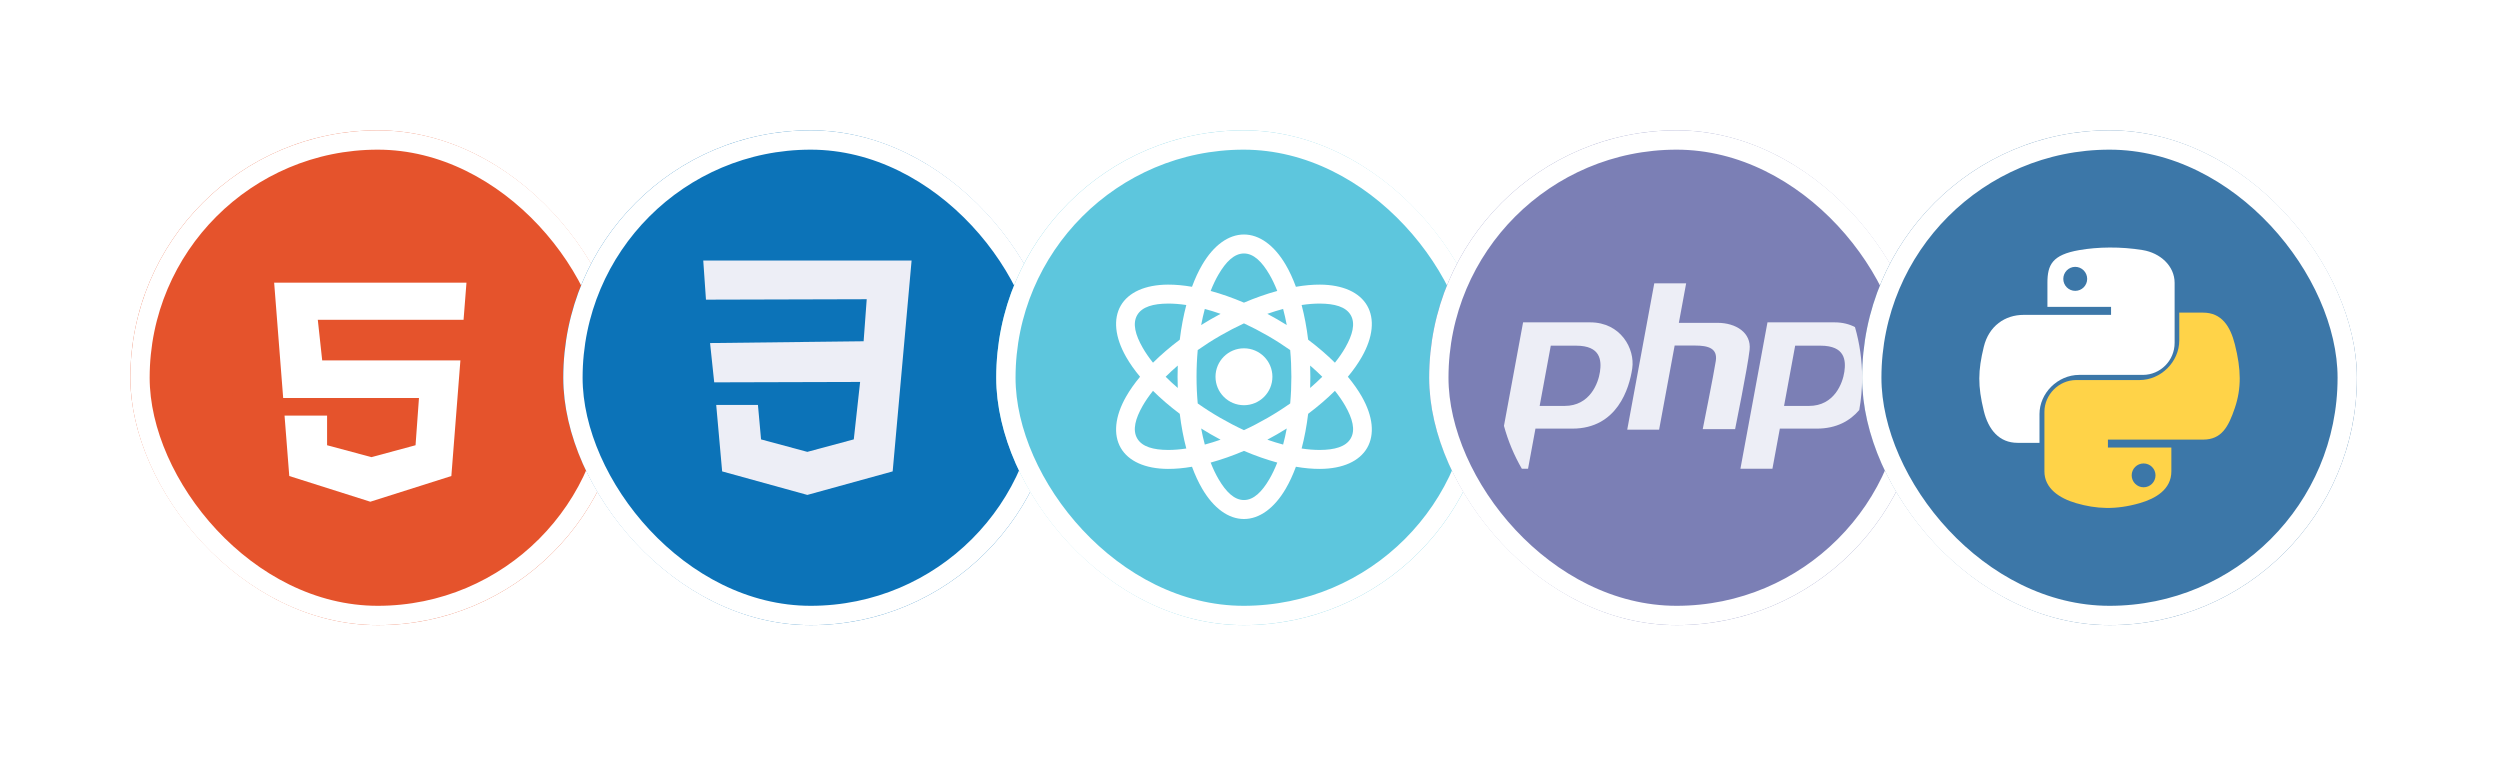 <svg width="192" height="59" viewBox="0 0 192 59" fill="none" xmlns="http://www.w3.org/2000/svg">
<g filter="url(#filter0_d_1_4)">
<rect x="6" y="6" width="38" height="38" rx="19" fill="#E5532C"/>
<rect x="6.742" y="6.742" width="36.516" height="36.516" rx="18.258" stroke="white" stroke-width="1.484"/>
<rect x="15.605" y="15.111" width="16.469" height="20.587" fill="white"/>
<path d="M12.863 13.732L14.581 35.709C14.607 36.039 14.83 36.32 15.146 36.42L24.185 39.286C24.344 39.337 24.516 39.337 24.676 39.286L33.715 36.42C34.031 36.32 34.254 36.039 34.28 35.709L35.998 13.732C36.034 13.26 35.661 12.856 35.187 12.856H13.673C13.2 12.856 12.826 13.26 12.863 13.732ZM31.592 20.551H20.397L20.735 23.667H31.349L30.654 32.549L24.43 34.522L18.206 32.549L17.843 27.908H21.11V30.184L24.518 31.099L27.904 30.184L28.167 26.557H17.738L17.045 17.698H31.815L31.592 20.551Z" fill="#E5532C"/>
</g>
<g filter="url(#filter1_d_1_4)">
<rect x="39.25" y="6" width="38" height="38" rx="19" fill="#0C73B8"/>
<rect x="39.992" y="6.742" width="36.516" height="36.516" rx="18.258" stroke="white" stroke-width="1.484"/>
<path d="M65.715 19.177L65.424 22.433L64.547 32.193L58 33.998L57.995 34L51.451 32.193L50.995 27.089H54.2L54.439 29.736L57.996 30.694L57.998 30.692L61.561 29.734L62.047 25.323L50.841 25.354L50.523 22.337L62.316 22.199L62.554 18.97L50.208 19.004L50 16H58H66L65.715 19.177Z" fill="#EDEEF6"/>
</g>
<g filter="url(#filter2_d_1_4)">
<rect x="72.5" y="6" width="38" height="38" rx="19" fill="#5DC6DD"/>
<rect x="73.242" y="6.742" width="36.516" height="36.516" rx="18.258" stroke="white" stroke-width="1.484"/>
<path d="M91.526 27.11C92.733 27.11 93.711 26.132 93.711 24.925C93.711 23.718 92.733 22.74 91.526 22.74C90.319 22.74 89.341 23.718 89.341 24.925C89.341 26.132 90.319 27.11 91.526 27.11Z" fill="white"/>
<path fill-rule="evenodd" clip-rule="evenodd" d="M87.536 18.015C86.875 17.901 86.254 17.846 85.686 17.849C83.935 17.858 82.654 18.442 82.064 19.462C81.475 20.484 81.61 21.885 82.478 23.407C82.759 23.9 83.118 24.41 83.546 24.925C83.118 25.441 82.759 25.951 82.478 26.444C81.61 27.965 81.475 29.367 82.064 30.388C82.654 31.409 83.935 31.993 85.686 32.002C86.254 32.005 86.875 31.95 87.536 31.836C87.768 32.465 88.03 33.031 88.317 33.521C89.201 35.033 90.347 35.85 91.526 35.85C92.705 35.85 93.851 35.033 94.735 33.521C95.022 33.031 95.284 32.465 95.516 31.836C96.177 31.95 96.798 32.005 97.365 32.002C99.117 31.993 100.398 31.409 100.987 30.388C101.577 29.367 101.442 27.965 100.574 26.444C100.293 25.951 99.934 25.441 99.506 24.925C99.934 24.41 100.293 23.9 100.574 23.407C101.442 21.885 101.577 20.484 100.987 19.462C100.398 18.442 99.117 17.858 97.365 17.849C96.798 17.846 96.177 17.901 95.516 18.015C95.284 17.386 95.022 16.819 94.735 16.329C93.851 14.818 92.705 14 91.526 14C90.347 14 89.201 14.818 88.317 16.329C88.03 16.819 87.768 17.386 87.536 18.015ZM91.526 30.618C90.648 30.992 89.788 31.292 88.968 31.516C89.151 31.983 89.354 32.409 89.574 32.786C90.138 33.75 90.774 34.393 91.526 34.393C92.277 34.393 92.914 33.75 93.478 32.786C93.698 32.409 93.9 31.983 94.084 31.516C93.263 31.292 92.404 30.992 91.526 30.618ZM98.512 26.006C97.908 26.604 97.219 27.198 96.456 27.771C96.341 28.719 96.171 29.613 95.955 30.435C96.451 30.511 96.922 30.548 97.358 30.546C98.475 30.54 99.35 30.31 99.726 29.659C100.102 29.009 99.862 28.136 99.309 27.165C99.093 26.787 98.826 26.398 98.512 26.006ZM84.54 26.006C84.226 26.398 83.959 26.787 83.743 27.165C83.19 28.136 82.95 29.009 83.326 29.659C83.702 30.31 84.577 30.54 85.694 30.546C86.13 30.548 86.601 30.511 87.097 30.435C86.881 29.613 86.711 28.719 86.596 27.771C85.833 27.198 85.144 26.604 84.54 26.006ZM88.239 28.897C88.32 29.326 88.413 29.739 88.519 30.133C88.913 30.028 89.318 29.902 89.73 29.758C89.479 29.624 89.228 29.485 88.976 29.341C88.726 29.196 88.48 29.048 88.239 28.897ZM94.813 28.897C94.572 29.048 94.326 29.196 94.075 29.341C93.824 29.485 93.573 29.624 93.322 29.758C93.735 29.902 94.139 30.028 94.533 30.133C94.638 29.739 94.733 29.326 94.813 28.897ZM91.526 20.825C92.128 21.104 92.738 21.42 93.347 21.771C93.956 22.123 94.534 22.493 95.077 22.875C95.137 23.536 95.167 24.222 95.167 24.925C95.167 25.629 95.137 26.315 95.077 26.975C94.534 27.358 93.956 27.728 93.347 28.079C92.738 28.43 92.128 28.747 91.526 29.026C90.924 28.747 90.314 28.43 89.705 28.079C89.096 27.728 88.518 27.358 87.975 26.975C87.915 26.315 87.884 25.629 87.884 24.925C87.884 24.222 87.915 23.536 87.975 22.875C88.518 22.493 89.096 22.123 89.705 21.771C90.314 21.42 90.924 21.104 91.526 20.825ZM96.609 24.064C96.619 24.348 96.624 24.636 96.624 24.925C96.624 25.215 96.619 25.502 96.609 25.786C96.941 25.501 97.252 25.213 97.54 24.925C97.252 24.637 96.941 24.349 96.609 24.064ZM86.443 24.064C86.111 24.349 85.8 24.637 85.512 24.925C85.8 25.213 86.111 25.502 86.443 25.786C86.432 25.502 86.427 25.215 86.427 24.925C86.427 24.636 86.432 24.348 86.443 24.064ZM87.097 19.415C86.601 19.34 86.13 19.303 85.694 19.305C84.577 19.311 83.702 19.541 83.326 20.191C82.95 20.842 83.19 21.715 83.743 22.685C83.959 23.064 84.226 23.452 84.54 23.845C85.143 23.247 85.833 22.652 86.596 22.079C86.711 21.132 86.881 20.238 87.097 19.415ZM98.512 23.845C98.826 23.452 99.093 23.064 99.309 22.685C99.862 21.715 100.102 20.842 99.726 20.191C99.35 19.541 98.475 19.311 97.358 19.305C96.922 19.303 96.451 19.34 95.955 19.415C96.171 20.238 96.341 21.132 96.456 22.079C97.219 22.652 97.908 23.247 98.512 23.845ZM88.519 19.717C88.413 20.111 88.32 20.524 88.239 20.953C88.48 20.803 88.726 20.655 88.976 20.51C89.228 20.365 89.479 20.226 89.73 20.093C89.317 19.948 88.913 19.822 88.519 19.717ZM94.533 19.717C94.139 19.822 93.734 19.948 93.322 20.093C93.573 20.226 93.824 20.365 94.075 20.51C94.326 20.655 94.572 20.803 94.813 20.953C94.733 20.524 94.638 20.111 94.533 19.717ZM94.084 18.335C93.9 17.867 93.698 17.441 93.478 17.065C92.914 16.101 92.277 15.457 91.526 15.457C90.774 15.457 90.138 16.101 89.574 17.065C89.354 17.441 89.151 17.867 88.968 18.335C89.788 18.559 90.648 18.859 91.526 19.233C92.404 18.859 93.263 18.559 94.084 18.335Z" fill="white"/>
</g>
<g filter="url(#filter3_d_1_4)">
<rect x="105.75" y="6" width="38" height="38" rx="19" fill="#7B7FB5"/>
<rect x="106.492" y="6.742" width="36.516" height="36.516" rx="18.258" stroke="white" stroke-width="1.484"/>
<g clip-path="url(#clip0_1_4)">
<path d="M139 25C139 25.847 138.925 26.676 138.781 27.481C137.61 34.03 131.885 39 125 39C119.813 39 115.284 36.179 112.866 31.987C112.275 30.965 111.811 29.861 111.494 28.697C111.171 27.52 111 26.279 111 25C111 17.268 117.268 11 125 11C131.382 11 136.766 15.27 138.452 21.108C138.809 22.344 139 23.65 139 25Z" fill="#7B7FB5"/>
<path d="M118.119 20.747H112.963L111.494 28.697C111.811 29.861 112.275 30.965 112.866 31.987H113.344L113.913 28.908H116.746C120.196 28.908 121.123 25.811 121.346 24.29C121.569 22.769 120.456 20.747 118.119 20.747ZM118.867 24.546C118.741 25.409 118.103 27.165 116.148 27.165H114.235L115.09 22.538H117.037C118.935 22.538 118.993 23.684 118.867 24.546Z" fill="#EDEEF6"/>
<path d="M138.452 21.109C138.014 20.882 137.491 20.747 136.888 20.747H131.732L129.655 31.987H132.113L132.682 28.908H135.515C137.05 28.908 138.085 28.296 138.78 27.481C138.925 26.676 139 25.847 139 25C139 23.65 138.809 22.344 138.452 21.109ZM137.636 24.546C137.51 25.409 136.872 27.165 134.916 27.165H133.005L133.859 22.538H135.806C137.704 22.538 137.762 23.684 137.636 24.546Z" fill="#EDEEF6"/>
<path d="M127.911 20.785C126.911 20.785 125.576 20.785 124.926 20.785L125.486 17.752H123.038L120.961 28.991H123.409L124.603 22.528C125.045 22.528 125.631 22.528 126.168 22.528C127.207 22.528 127.911 22.751 127.763 23.715C127.615 24.68 126.761 28.945 126.761 28.945H129.247C129.247 28.945 130.211 24.197 130.359 22.862C130.508 21.526 129.284 20.785 127.911 20.785Z" fill="#EDEEF6"/>
</g>
</g>
<g filter="url(#filter4_d_1_4)">
<rect x="139" y="6" width="38" height="38" rx="19" fill="#3C77A8"/>
<rect x="139.742" y="6.742" width="36.516" height="36.516" rx="18.258" stroke="white" stroke-width="1.484"/>
<path d="M158.011 15C157.176 15.004 156.378 15.075 155.676 15.198C153.608 15.559 153.232 16.317 153.232 17.714V19.558H158.119V20.173H153.232H151.398C149.978 20.173 148.734 21.019 148.345 22.627C147.896 24.471 147.876 25.621 148.345 27.546C148.692 28.979 149.522 30 150.942 30H152.623V27.789C152.623 26.191 154.018 24.782 155.676 24.782H160.557C161.916 24.782 163.001 23.674 163.001 22.322V17.714C163.001 16.402 161.884 15.416 160.557 15.198C159.718 15.059 158.847 14.996 158.011 15ZM155.368 16.484C155.873 16.484 156.285 16.899 156.285 17.409C156.285 17.917 155.873 18.328 155.368 18.328C154.862 18.328 154.451 17.917 154.451 17.409C154.451 16.899 154.862 16.484 155.368 16.484Z" fill="white"/>
<path d="M163.358 20V22.133C163.358 23.787 161.935 25.178 160.311 25.178H155.44C154.105 25.178 153.001 26.303 153.001 27.619V32.193C153.001 33.495 154.15 34.26 155.44 34.634C156.984 35.081 158.464 35.162 160.311 34.634C161.539 34.284 162.75 33.579 162.75 32.193V30.362H157.878V29.752H162.75H165.188C166.606 29.752 167.134 28.778 167.627 27.317C168.136 25.812 168.115 24.365 167.627 22.435C167.277 21.046 166.608 20 165.188 20H163.358V20ZM160.618 31.583C161.124 31.583 161.533 31.991 161.533 32.495C161.533 33.002 161.124 33.413 160.618 33.413C160.114 33.413 159.703 33.002 159.703 32.495C159.703 31.991 160.114 31.583 160.618 31.583Z" fill="#FFD348"/>
</g>
<defs>
<filter id="filter0_d_1_4" x="0" y="0" width="58.02" height="58.02" filterUnits="userSpaceOnUse" color-interpolation-filters="sRGB">
<feFlood flood-opacity="0" result="BackgroundImageFix"/>
<feColorMatrix in="SourceAlpha" type="matrix" values="0 0 0 0 0 0 0 0 0 0 0 0 0 0 0 0 0 0 127 0" result="hardAlpha"/>
<feOffset dx="4.01" dy="4.01"/>
<feGaussianBlur stdDeviation="5.005"/>
<feComposite in2="hardAlpha" operator="out"/>
<feColorMatrix type="matrix" values="0 0 0 0 0 0 0 0 0 0 0 0 0 0 0 0 0 0 0.05 0"/>
<feBlend mode="normal" in2="BackgroundImageFix" result="effect1_dropShadow_1_4"/>
<feBlend mode="normal" in="SourceGraphic" in2="effect1_dropShadow_1_4" result="shape"/>
</filter>
<filter id="filter1_d_1_4" x="33.25" y="0" width="58.02" height="58.02" filterUnits="userSpaceOnUse" color-interpolation-filters="sRGB">
<feFlood flood-opacity="0" result="BackgroundImageFix"/>
<feColorMatrix in="SourceAlpha" type="matrix" values="0 0 0 0 0 0 0 0 0 0 0 0 0 0 0 0 0 0 127 0" result="hardAlpha"/>
<feOffset dx="4.01" dy="4.01"/>
<feGaussianBlur stdDeviation="5.005"/>
<feComposite in2="hardAlpha" operator="out"/>
<feColorMatrix type="matrix" values="0 0 0 0 0 0 0 0 0 0 0 0 0 0 0 0 0 0 0.05 0"/>
<feBlend mode="normal" in2="BackgroundImageFix" result="effect1_dropShadow_1_4"/>
<feBlend mode="normal" in="SourceGraphic" in2="effect1_dropShadow_1_4" result="shape"/>
</filter>
<filter id="filter2_d_1_4" x="66.5" y="0" width="58.02" height="58.02" filterUnits="userSpaceOnUse" color-interpolation-filters="sRGB">
<feFlood flood-opacity="0" result="BackgroundImageFix"/>
<feColorMatrix in="SourceAlpha" type="matrix" values="0 0 0 0 0 0 0 0 0 0 0 0 0 0 0 0 0 0 127 0" result="hardAlpha"/>
<feOffset dx="4.01" dy="4.01"/>
<feGaussianBlur stdDeviation="5.005"/>
<feComposite in2="hardAlpha" operator="out"/>
<feColorMatrix type="matrix" values="0 0 0 0 0 0 0 0 0 0 0 0 0 0 0 0 0 0 0.05 0"/>
<feBlend mode="normal" in2="BackgroundImageFix" result="effect1_dropShadow_1_4"/>
<feBlend mode="normal" in="SourceGraphic" in2="effect1_dropShadow_1_4" result="shape"/>
</filter>
<filter id="filter3_d_1_4" x="99.75" y="0" width="58.02" height="58.02" filterUnits="userSpaceOnUse" color-interpolation-filters="sRGB">
<feFlood flood-opacity="0" result="BackgroundImageFix"/>
<feColorMatrix in="SourceAlpha" type="matrix" values="0 0 0 0 0 0 0 0 0 0 0 0 0 0 0 0 0 0 127 0" result="hardAlpha"/>
<feOffset dx="4.01" dy="4.01"/>
<feGaussianBlur stdDeviation="5.005"/>
<feComposite in2="hardAlpha" operator="out"/>
<feColorMatrix type="matrix" values="0 0 0 0 0 0 0 0 0 0 0 0 0 0 0 0 0 0 0.05 0"/>
<feBlend mode="normal" in2="BackgroundImageFix" result="effect1_dropShadow_1_4"/>
<feBlend mode="normal" in="SourceGraphic" in2="effect1_dropShadow_1_4" result="shape"/>
</filter>
<filter id="filter4_d_1_4" x="133" y="0" width="58.02" height="58.02" filterUnits="userSpaceOnUse" color-interpolation-filters="sRGB">
<feFlood flood-opacity="0" result="BackgroundImageFix"/>
<feColorMatrix in="SourceAlpha" type="matrix" values="0 0 0 0 0 0 0 0 0 0 0 0 0 0 0 0 0 0 127 0" result="hardAlpha"/>
<feOffset dx="4.01" dy="4.01"/>
<feGaussianBlur stdDeviation="5.005"/>
<feComposite in2="hardAlpha" operator="out"/>
<feColorMatrix type="matrix" values="0 0 0 0 0 0 0 0 0 0 0 0 0 0 0 0 0 0 0.05 0"/>
<feBlend mode="normal" in2="BackgroundImageFix" result="effect1_dropShadow_1_4"/>
<feBlend mode="normal" in="SourceGraphic" in2="effect1_dropShadow_1_4" result="shape"/>
</filter>
<clipPath id="clip0_1_4">
<rect width="28" height="28" fill="white" transform="translate(111 11)"/>
</clipPath>
</defs>
</svg>
